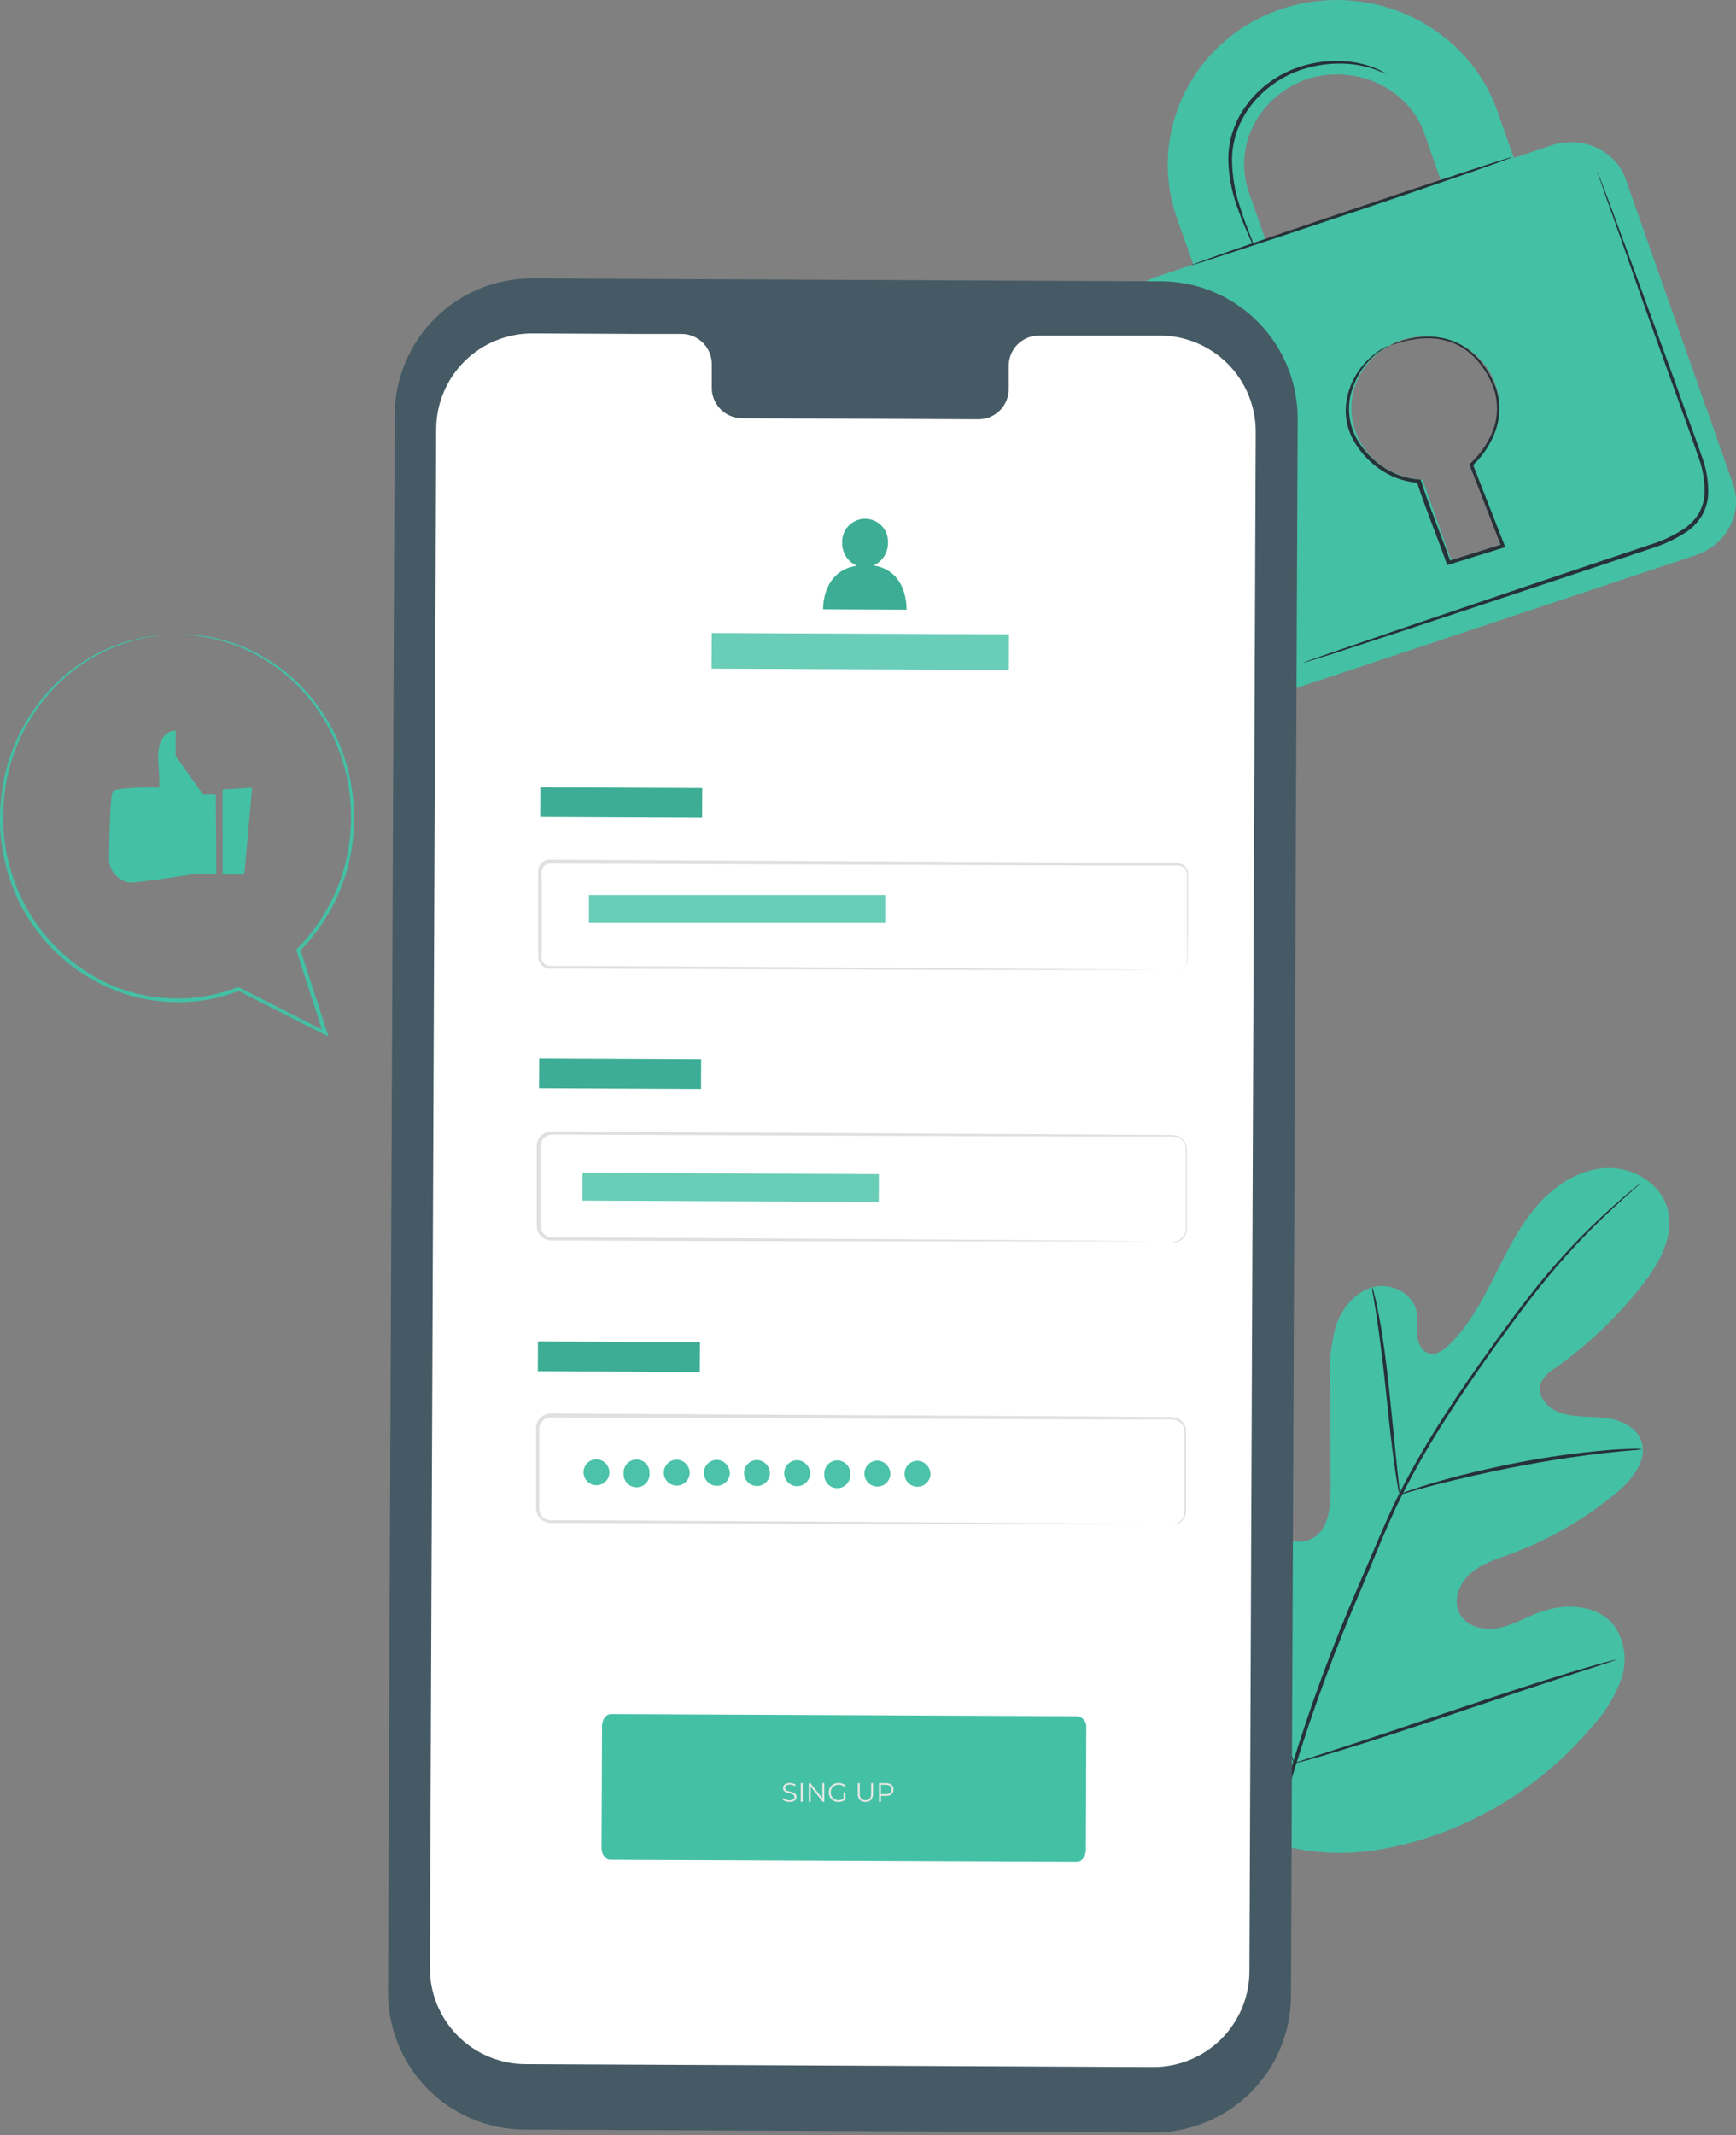 <svg width="531" height="653" viewBox="0 0 531 653" fill="none" xmlns="http://www.w3.org/2000/svg">
<rect x="0" y="0" width="531" height="653" fill="#808080" stroke="none"/>
<path d="M386.074 562.374C356.318 541.592 349.577 503.014 350.752 468.327C350.944 462.549 350.309 456.424 353.063 451.359C355.817 446.294 362.25 442.808 367.431 445.234C371.726 447.257 373.594 452.264 376.002 456.405C379.214 461.921 383.921 466.414 389.58 469.367C393.258 471.293 397.823 472.449 401.463 470.446C406.471 467.692 407.049 460.816 407.01 455.038C407.01 444.291 406.946 433.556 406.818 422.835C406.471 417.078 407.057 411.303 408.551 405.732C410.342 400.262 414.329 395.197 419.779 393.656C425.23 392.115 432.029 395.293 433.261 400.917C433.474 403.299 433.532 405.692 433.435 408.082C433.589 410.489 434.706 413.128 436.959 413.86C439.213 414.592 441.563 412.916 443.296 411.221C449.228 405.443 453.273 397.913 457.028 390.478C460.784 383.044 464.463 375.398 469.855 369.061C475.248 362.725 482.702 357.698 491.041 357.216C499.381 356.735 508.067 361.858 510.147 369.947C512.227 378.036 507.509 386.299 502.443 392.866C494.8 402.615 485.79 411.21 475.691 418.386C473.72 419.462 472.147 421.143 471.204 423.182C469.952 427.034 473.592 430.886 477.386 432.099C481.681 433.524 486.342 433.081 490.868 433.621C495.394 434.16 500.209 436.124 501.923 440.362C504.273 446.255 499.343 452.418 494.508 456.463C484.801 464.552 473.779 470.917 461.92 475.28C457.683 476.821 453.234 478.188 449.806 481.154C446.378 484.12 444.336 489.301 446.397 493.365C448.458 497.429 453.754 498.719 458.203 497.891C462.652 497.063 466.601 494.675 470.838 493.076C478.754 490.091 488.961 490.63 493.95 497.468C495.495 499.823 496.473 502.504 496.808 505.301C497.142 508.099 496.823 510.935 495.876 513.588C493.948 518.868 490.981 523.708 487.151 527.821C474.536 542.893 458.146 554.345 439.656 561.006C421.301 567.362 404.294 569.095 386.055 562.412" fill="#44C0A5"/>
<path d="M501.673 361.973C501.673 361.973 501.5 362.166 501.114 362.513L499.4 364.034C497.898 365.382 495.683 367.347 492.89 369.947C484.972 377.299 477.62 385.237 470.895 393.695C466.6 399.03 462.151 405.077 457.413 411.645C452.675 418.213 447.783 425.3 442.93 432.831C437.755 440.772 433.017 448.989 428.735 457.445C426.501 461.856 424.537 466.459 422.514 471.158L416.544 485.507C408.674 503.581 401.819 522.08 396.013 540.918C391.335 556.331 388.111 572.149 386.383 588.163C385.262 598.97 385.082 609.854 385.843 620.693C386.151 624.545 386.44 627.492 386.71 629.495C386.826 630.458 386.903 631.228 386.98 631.787V632.576C386.897 632.326 386.839 632.068 386.806 631.806C386.71 631.248 386.594 630.496 386.44 629.533C386.094 627.607 385.728 624.564 385.381 620.712C384.452 609.854 384.516 598.933 385.574 588.086C387.195 572.003 390.349 556.112 394.992 540.629C400.75 521.738 407.585 503.192 415.465 485.083L421.59 470.792C423.612 466.112 425.596 461.471 427.849 457.041C432.161 448.559 436.938 440.322 442.16 432.369C447.09 424.665 452.059 417.693 456.739 411.183C461.42 404.673 465.946 398.587 470.221 393.271C477.014 384.836 484.465 376.953 492.505 369.697C495.356 367.135 497.628 365.209 499.169 363.919L500.96 362.474C501.18 362.283 501.419 362.115 501.673 361.973Z" fill="#263238"/>
<path d="M428.1 457.002C427.828 456.209 427.641 455.389 427.541 454.556C427.233 452.958 426.887 450.704 426.482 447.777C425.654 441.999 424.807 434.083 423.901 425.32C422.996 416.556 421.975 408.621 421.128 402.901C420.685 400.05 420.3 397.759 420.03 396.16C419.82 395.342 419.71 394.501 419.703 393.656C420.034 394.428 420.273 395.236 420.415 396.064C420.839 397.643 421.32 399.916 421.86 402.785C422.958 408.563 424.036 416.421 424.941 425.204C425.846 433.987 426.617 441.691 427.214 447.68C427.503 450.377 427.753 452.669 427.946 454.499C428.096 455.324 428.147 456.165 428.1 457.002Z" fill="#263238"/>
<path d="M502.212 443.174C501.275 443.378 500.321 443.494 499.362 443.52C497.436 443.694 494.701 443.925 491.311 444.31C484.532 445.042 475.21 446.39 464.983 448.316C454.756 450.242 445.569 452.418 438.963 454.094C435.669 454.941 433.011 455.712 431.259 456.232C430.323 456.564 429.354 456.797 428.37 456.925C429.26 456.478 430.188 456.11 431.143 455.827C432.953 455.192 435.573 454.306 438.847 453.362C445.415 451.436 454.602 449.144 464.867 447.18C473.563 445.517 482.338 444.296 491.157 443.52C494.566 443.231 497.32 443.116 499.246 443.077C500.236 443.01 501.229 443.042 502.212 443.174Z" fill="#263238"/>
<path d="M395.935 539.281C395.73 539.002 395.562 538.698 395.435 538.376L394.164 535.699C393.066 533.368 391.583 529.921 389.811 525.703C386.228 517.228 381.664 505.364 376.81 492.19C371.957 479.016 367.489 467.152 364.099 458.582C362.442 454.422 361.075 451.012 360.054 448.47L358.976 445.716C358.826 445.398 358.722 445.061 358.667 444.714C358.873 444.993 359.041 445.298 359.168 445.62L360.439 448.297C361.518 450.627 363.02 454.075 364.792 458.293C368.374 466.767 372.939 478.631 377.793 491.805C382.646 504.979 387.114 516.843 390.504 525.414C392.161 529.574 393.528 532.983 394.53 535.525C394.973 536.623 395.338 537.451 395.627 538.279C395.777 538.597 395.881 538.934 395.935 539.281Z" fill="#263238"/>
<path d="M494.316 507.56C494.007 507.737 493.677 507.873 493.334 507.964L490.483 508.927L479.948 512.336C471.05 515.225 458.762 519.347 445.28 523.892C431.798 528.438 419.452 532.482 410.496 535.179C406.028 536.546 402.388 537.586 399.865 538.28L396.957 539.031C396.618 539.138 396.27 539.209 395.917 539.243C396.225 539.066 396.555 538.93 396.899 538.838L399.749 537.875L410.284 534.466C419.183 531.577 431.47 527.455 444.952 522.91C458.434 518.365 470.761 514.32 479.717 511.624C484.204 510.256 487.825 509.216 490.367 508.523L493.276 507.772C493.614 507.664 493.963 507.593 494.316 507.56Z" fill="#263238"/>
<path d="M474.786 44.391L463.057 48.287L458.023 34.034C448.776 7.752 419.305 -6.204 392.224 2.67C365.144 11.543 350.727 40.367 359.974 66.649L365.007 80.902L353.232 84.82C348.742 86.439 345.096 89.605 343.052 93.66C341.007 97.714 340.722 102.346 342.254 106.591L374.892 199.33C375.569 201.432 376.694 203.385 378.2 205.074C379.705 206.764 381.56 208.155 383.655 209.164C385.75 210.174 388.042 210.781 390.394 210.951C392.747 211.121 395.112 210.849 397.349 210.152L518.903 169.723C523.452 168.106 527.15 164.912 529.219 160.812C531.287 156.713 531.565 152.027 529.995 147.74L497.334 55.001C496.639 52.905 495.497 50.961 493.976 49.285C492.456 47.608 490.587 46.234 488.483 45.244C486.379 44.254 484.081 43.668 481.728 43.521C479.375 43.374 477.014 43.67 474.786 44.391V44.391ZM382.135 59.215C379.641 52.382 380.089 44.916 383.384 38.382C386.678 31.848 392.564 26.754 399.809 24.165C403.386 23.027 407.173 22.571 410.944 22.823C414.715 23.076 418.392 24.032 421.757 25.635C425.122 27.238 428.105 29.455 430.529 32.153C432.952 34.852 434.766 37.976 435.863 41.341L440.873 55.594L387.145 73.468L382.135 59.215ZM450.462 141.514L458.798 165.191C458.951 165.666 458.901 166.177 458.66 166.619C458.418 167.06 458.002 167.398 457.499 167.563L445.816 171.438C445.351 171.558 444.854 171.506 444.429 171.293C444.005 171.08 443.685 170.722 443.538 170.295L435.134 146.723C430.5 146.489 426.053 144.943 422.39 142.294C418.727 139.644 416.021 136.017 414.636 131.899C412.655 126.454 413.016 120.507 415.644 115.304C418.272 110.101 422.962 106.046 428.734 103.986C431.583 103.081 434.6 102.718 437.603 102.92C440.607 103.121 443.536 103.883 446.216 105.16C448.896 106.437 451.272 108.202 453.203 110.351C455.133 112.499 456.579 114.988 457.454 117.667C458.919 121.851 459.041 126.341 457.803 130.588C456.565 134.835 454.021 138.654 450.485 141.577L450.462 141.514Z" fill="#44C0A5"/>
<path d="M462.533 48.033C462.533 48.33 440.782 55.933 413.724 64.976C386.667 74.019 364.597 81.283 364.483 81.071C364.369 80.859 386.234 73.193 413.314 64.129C440.395 55.064 462.419 47.758 462.533 48.033Z" fill="#263238"/>
<path d="M488.361 51.93C488.461 52.114 488.545 52.305 488.611 52.502C488.793 52.925 488.998 53.476 489.272 54.154C489.864 55.7 490.684 57.839 491.709 60.507L500.455 84.184C504.099 94.223 508.449 106.125 513.277 119.34C515.555 125.969 518.242 132.873 520.748 140.137C522.089 143.88 522.668 147.823 522.456 151.764C522.263 153.813 521.636 155.807 520.611 157.63C519.517 159.447 518.055 161.051 516.306 162.353C512.788 164.741 508.882 166.593 504.736 167.838L493.007 171.756L470.801 179.147L433.198 191.6L407.803 199.902L400.97 202.02L399.148 202.57C398.953 202.651 398.746 202.701 398.533 202.719C398.533 202.719 398.715 202.719 399.103 202.464L400.879 201.808L407.712 199.415L432.97 190.774L470.505 178.067L492.665 170.612L504.395 166.673C508.423 165.479 512.215 163.684 515.623 161.358C517.25 160.15 518.611 158.661 519.632 156.974C520.596 155.287 521.178 153.435 521.34 151.531C521.55 147.734 520.993 143.934 519.7 140.328C517.24 133.127 514.644 126.159 512.298 119.531C507.561 106.294 503.188 94.35 499.726 84.311C496.264 74.273 493.349 66.204 491.344 60.528C490.388 57.754 489.659 55.594 489.067 54.027L488.52 52.332C488.451 52.204 488.398 52.069 488.361 51.93V51.93Z" fill="#263238"/>
<path d="M424.224 22.725C424.224 22.725 423.017 22.175 420.785 21.328C417.604 20.191 414.239 19.561 410.832 19.464C405.783 19.303 400.758 20.185 396.119 22.048C390.478 24.367 385.655 28.117 382.203 32.87C378.728 37.608 376.863 43.208 376.851 48.944C376.898 53.645 377.665 58.316 379.128 62.816C380.313 66.67 381.543 69.741 382.363 71.88C382.846 72.966 383.242 74.085 383.547 75.226C382.9 74.21 382.358 73.139 381.93 72.028C380.996 69.91 379.652 66.903 378.331 63.027C376.71 58.48 375.827 53.733 375.712 48.944C375.651 42.992 377.56 37.166 381.178 32.255C384.751 27.33 389.771 23.463 395.641 21.116C400.424 19.243 405.606 18.417 410.787 18.701C414.267 18.866 417.686 19.62 420.876 20.925C421.729 21.291 422.551 21.716 423.336 22.196C423.66 22.328 423.96 22.507 424.224 22.725V22.725Z" fill="#263238"/>
<path d="M425.272 105.595C425.635 105.391 426.016 105.214 426.41 105.066C427.551 104.588 428.731 104.198 429.941 103.901C431.86 103.374 433.841 103.062 435.84 102.969C438.559 102.834 441.279 103.215 443.834 104.092C449.665 105.998 455.017 111.525 457.659 118.917C458.926 122.883 458.926 127.106 457.659 131.073C456.254 135.378 453.736 139.297 450.325 142.488L450.462 141.916C453.491 149.646 456.793 158.033 460.21 166.779L460.415 167.309L459.845 167.499L454.63 169.109L443.242 172.646L442.672 172.815L442.49 172.286C439.37 163.518 435.953 155.343 433.38 147.316L433.881 147.677C429.428 147.333 425.183 145.779 421.673 143.208C418.498 140.934 415.894 138.043 414.043 134.737C412.373 131.805 411.542 128.523 411.629 125.206C411.734 121.817 412.645 118.491 414.294 115.466C415.944 112.442 418.293 109.795 421.172 107.713C422.357 106.819 423.687 106.104 425.112 105.595C423.826 106.305 422.579 107.076 421.377 107.904C418.214 110.392 415.791 113.593 414.339 117.201C413.093 119.922 412.51 122.865 412.632 125.82C412.755 128.775 413.579 131.668 415.045 134.292C416.865 137.472 419.406 140.247 422.493 142.424C425.841 144.868 429.889 146.341 434.131 146.66H434.519L434.633 146.978C437.138 154.856 440.577 163.094 443.743 171.904L442.991 171.565L454.379 168.029L459.572 166.398L459.208 167.118C455.814 158.371 452.534 149.964 449.528 142.234V141.916L449.801 141.662C453.112 138.604 455.581 134.848 456.998 130.713C458.206 126.919 458.206 122.88 456.998 119.086C454.516 111.97 449.391 106.57 443.834 104.664C441.374 103.782 438.748 103.371 436.113 103.456C434.146 103.498 432.19 103.747 430.282 104.198C426.889 104.981 425.294 105.701 425.272 105.595Z" fill="#263238"/>
<path d="M352.774 652.145L160.386 651.259C149.275 651.197 138.644 646.729 130.825 638.835C123.007 630.941 118.642 620.267 118.688 609.156L120.729 126.867C120.752 121.362 121.859 115.916 123.988 110.84C126.117 105.764 129.225 101.157 133.135 97.283C137.045 93.408 141.68 90.343 146.776 88.261C151.871 86.179 157.327 85.122 162.832 85.15L355.201 86.035C366.311 86.091 376.945 90.555 384.767 98.445C392.588 106.336 396.959 117.008 396.918 128.119L394.876 610.389C394.854 615.895 393.746 621.343 391.618 626.421C389.49 631.5 386.383 636.109 382.473 639.987C378.563 643.864 373.928 646.933 368.833 649.019C363.737 651.105 358.28 652.167 352.774 652.145Z" fill="#455A64"/>
<path d="M354.912 102.618H317.624C316.408 102.641 315.207 102.903 314.092 103.389C312.977 103.876 311.968 104.577 311.124 105.454C310.28 106.33 309.616 107.364 309.172 108.497C308.728 109.63 308.511 110.839 308.534 112.056V118.816C308.557 120.032 308.339 121.24 307.895 122.372C307.45 123.503 306.787 124.536 305.942 125.411C305.098 126.286 304.089 126.986 302.974 127.47C301.858 127.954 300.659 128.214 299.443 128.234L226.756 127.907C224.297 127.841 221.964 126.802 220.271 125.018C218.577 123.234 217.661 120.851 217.723 118.392V111.632C217.785 109.176 216.871 106.796 215.182 105.012C213.492 103.229 211.165 102.188 208.709 102.118H195.593L162.947 101.963C155.182 101.917 147.716 104.95 142.182 110.397C136.648 115.844 133.498 123.262 133.422 131.027L131.496 601.78C131.478 605.632 132.219 609.45 133.677 613.015C135.135 616.581 137.28 619.824 139.992 622.561C142.703 625.297 145.927 627.473 149.479 628.963C153.031 630.454 156.842 631.23 160.694 631.247L352.678 632.133C356.532 632.151 360.352 631.41 363.92 629.951C367.488 628.492 370.734 626.345 373.472 623.632C376.21 620.919 378.387 617.693 379.879 614.138C381.37 610.584 382.147 606.771 382.165 602.916L384.091 132.163C384.137 124.377 381.089 116.89 375.617 111.35C370.146 105.81 362.698 102.669 354.912 102.618Z" fill="white"/>
<path d="M329.413 569.327L186.658 568.71C185.175 568.71 183.981 567.092 184 565.128L184.154 527.783C184.154 525.857 185.368 524.2 186.851 524.2L329.606 524.855C330.428 524.997 331.163 525.451 331.658 526.122C332.153 526.793 332.37 527.63 332.264 528.457L332.129 565.764C332.129 567.747 330.896 569.346 329.413 569.327Z" fill="#44C0A5"/>
<path d="M241.496 551.049C241.073 551.049 240.667 550.981 240.277 550.846C239.892 550.71 239.594 550.531 239.382 550.309L239.618 549.845C239.824 550.051 240.098 550.219 240.439 550.349C240.781 550.474 241.133 550.537 241.496 550.537C242.006 550.537 242.388 550.444 242.643 550.26C242.898 550.07 243.025 549.826 243.025 549.528C243.025 549.301 242.955 549.119 242.814 548.983C242.678 548.848 242.51 548.745 242.309 548.674C242.109 548.599 241.83 548.517 241.472 548.431C241.044 548.322 240.702 548.219 240.447 548.122C240.193 548.019 239.973 547.864 239.789 547.658C239.61 547.452 239.52 547.173 239.52 546.821C239.52 546.533 239.596 546.273 239.748 546.04C239.9 545.801 240.133 545.612 240.447 545.471C240.762 545.33 241.152 545.259 241.618 545.259C241.944 545.259 242.261 545.305 242.57 545.398C242.884 545.484 243.155 545.606 243.383 545.763L243.179 546.243C242.941 546.086 242.686 545.969 242.415 545.894C242.144 545.812 241.878 545.772 241.618 545.772C241.12 545.772 240.743 545.869 240.488 546.064C240.239 546.254 240.114 546.501 240.114 546.804C240.114 547.032 240.182 547.216 240.317 547.357C240.458 547.493 240.632 547.598 240.838 547.674C241.049 547.745 241.331 547.823 241.683 547.91C242.101 548.013 242.437 548.116 242.692 548.219C242.952 548.317 243.171 548.468 243.35 548.674C243.529 548.875 243.619 549.149 243.619 549.496C243.619 549.783 243.54 550.046 243.383 550.284C243.231 550.518 242.995 550.705 242.675 550.846C242.356 550.981 241.962 551.049 241.496 551.049ZM244.93 545.308H245.531V551H244.93V545.308ZM252.14 545.308V551H251.644L247.985 546.381V551H247.383V545.308H247.879L251.547 549.927V545.308H252.14ZM258.007 548.154H258.584V550.325C258.318 550.558 258.004 550.737 257.641 550.862C257.278 550.986 256.895 551.049 256.494 551.049C255.925 551.049 255.413 550.924 254.957 550.675C254.502 550.425 254.144 550.081 253.884 549.642C253.624 549.198 253.494 548.702 253.494 548.154C253.494 547.607 253.624 547.113 253.884 546.674C254.144 546.23 254.502 545.883 254.957 545.633C255.413 545.384 255.928 545.259 256.502 545.259C256.936 545.259 257.334 545.33 257.698 545.471C258.061 545.606 258.367 545.81 258.616 546.081L258.242 546.463C257.793 546.018 257.221 545.796 256.527 545.796C256.066 545.796 255.649 545.899 255.275 546.105C254.906 546.306 254.616 546.587 254.404 546.951C254.193 547.308 254.087 547.71 254.087 548.154C254.087 548.599 254.193 549 254.404 549.357C254.616 549.715 254.906 549.997 255.275 550.203C255.643 550.409 256.058 550.512 256.519 550.512C257.104 550.512 257.6 550.366 258.007 550.073V548.154ZM264.708 551.049C263.971 551.049 263.396 550.837 262.984 550.415C262.572 549.992 262.366 549.376 262.366 548.569V545.308H262.968V548.544C262.968 549.206 263.117 549.699 263.415 550.024C263.713 550.349 264.144 550.512 264.708 550.512C265.277 550.512 265.711 550.349 266.009 550.024C266.307 549.699 266.456 549.206 266.456 548.544V545.308H267.042V548.569C267.042 549.376 266.836 549.992 266.424 550.415C266.017 550.837 265.445 551.049 264.708 551.049ZM270.985 545.308C271.712 545.308 272.281 545.482 272.693 545.829C273.105 546.175 273.311 546.652 273.311 547.26C273.311 547.867 273.105 548.344 272.693 548.691C272.281 549.032 271.712 549.203 270.985 549.203H269.457V551H268.855V545.308H270.985ZM270.969 548.674C271.533 548.674 271.964 548.552 272.262 548.309C272.56 548.059 272.709 547.71 272.709 547.26C272.709 546.799 272.56 546.446 272.262 546.203C271.964 545.953 271.533 545.829 270.969 545.829H269.457V548.674H270.969Z" fill="#E8E8E3"/>
<path d="M214.803 241.002L165.267 240.777L165.226 249.868L214.762 250.092L214.803 241.002Z" fill="#44C0A5"/>
<path opacity="0.1" d="M214.803 241.002L165.267 240.777L165.226 249.868L214.762 250.092L214.803 241.002Z" fill="black"/>
<path d="M360.016 296.817C360.405 296.778 360.787 296.687 361.152 296.547C361.685 296.339 362.149 295.984 362.489 295.524C362.83 295.064 363.034 294.518 363.078 293.947C363.078 290.885 363.078 286.416 363.078 280.677C363.078 277.807 363.078 274.591 363.078 271.047C363.078 270.18 363.078 269.275 363.078 268.37C363.204 267.491 363.012 266.597 362.539 265.847C362.274 265.487 361.929 265.194 361.531 264.99C361.133 264.786 360.694 264.677 360.247 264.672H357.242H329.412L168.321 264.075C167.909 264.068 167.501 264.161 167.132 264.345C166.763 264.529 166.444 264.8 166.202 265.134C165.737 265.888 165.559 266.783 165.702 267.657C165.702 269.583 165.702 271.509 165.702 273.435C165.702 277.287 165.702 281.139 165.702 284.991C165.702 286.917 165.702 288.843 165.702 290.769C165.622 291.666 165.622 292.569 165.702 293.466C165.803 293.85 165.991 294.206 166.251 294.507C166.512 294.807 166.838 295.044 167.204 295.199C167.583 295.35 167.99 295.422 168.398 295.411H178.201L220.978 295.642L293.395 296.085L342.219 296.47L355.49 296.624H358.937C359.727 296.624 360.112 296.624 360.112 296.624H358.937H355.49H342.219H293.395L220.978 296.393L178.201 296.22H168.398C167.858 296.242 167.32 296.15 166.819 295.95C166.312 295.734 165.861 295.404 165.5 294.987C165.14 294.57 164.879 294.076 164.739 293.543C164.627 293.037 164.588 292.518 164.623 292.002V290.577C164.623 288.651 164.623 286.725 164.623 284.799C164.623 280.947 164.623 277.095 164.623 273.243C164.623 271.317 164.623 269.391 164.623 267.465C164.586 266.952 164.586 266.437 164.623 265.924C164.695 265.357 164.914 264.819 165.259 264.364C165.591 263.899 166.031 263.521 166.54 263.263C167.05 263.005 167.615 262.874 168.186 262.881L329.277 263.767L357.107 263.959H360.112C360.641 263.96 361.163 264.088 361.632 264.332C362.102 264.577 362.505 264.932 362.808 265.365C363.351 266.203 363.571 267.209 363.425 268.197C363.425 269.102 363.425 270.007 363.425 270.874C363.425 274.379 363.425 277.595 363.425 280.504C363.425 286.282 363.29 290.711 363.251 293.793C363.204 294.386 362.989 294.952 362.631 295.427C362.272 295.901 361.786 296.263 361.229 296.47C360.865 296.696 360.444 296.816 360.016 296.817Z" fill="#E0E0E0"/>
<path d="M270.746 273.743H180.146V282.237H270.746V273.743Z" fill="#44C0A5"/>
<path opacity="0.2" d="M270.746 273.743H180.146V282.237H270.746V273.743Z" fill="white"/>
<path d="M214.465 323.933L164.929 323.708L164.888 332.799L214.424 333.024L214.465 323.933Z" fill="#44C0A5"/>
<path opacity="0.1" d="M214.465 323.933L164.929 323.708L164.888 332.799L214.424 333.024L214.465 323.933Z" fill="black"/>
<path d="M358.764 379.75C359.153 379.703 359.539 379.632 359.92 379.539C360.457 379.367 360.952 379.083 361.371 378.704C361.79 378.325 362.122 377.861 362.346 377.343C362.65 376.565 362.768 375.728 362.693 374.897C362.693 373.972 362.693 372.971 362.693 371.854C362.693 369.62 362.693 367.077 362.693 364.15V351.92C362.785 351.034 362.589 350.143 362.134 349.377C361.659 348.592 360.912 348.01 360.035 347.74C359.076 347.569 358.099 347.517 357.127 347.586H329.412L168.879 346.989C168.016 346.991 167.183 347.307 166.534 347.877C165.886 348.447 165.467 349.234 165.355 350.09C165.355 351.92 165.355 353.942 165.355 355.868C165.355 359.72 165.355 363.572 165.355 367.424C165.355 369.35 165.355 371.276 165.355 373.202C165.283 374.102 165.322 375.008 165.47 375.898C165.711 376.679 166.206 377.357 166.876 377.824C167.588 378.276 168.424 378.492 169.265 378.441H171.942H177.508L220.13 378.653L292.298 379.096L340.948 379.481L354.18 379.635H357.628H358.783H357.628H354.18H340.948H292.298L220.092 379.558L177.469 379.404H169.091C168.05 379.466 167.016 379.189 166.145 378.614C165.268 378.007 164.629 377.116 164.334 376.091C164.162 375.112 164.11 374.116 164.18 373.125C164.18 371.199 164.18 369.273 164.18 367.347C164.18 363.495 164.18 359.643 164.18 355.791C164.18 353.865 164.18 351.939 164.18 350.013C164.321 348.912 164.858 347.899 165.691 347.165C166.524 346.432 167.596 346.027 168.706 346.026L329.238 346.912L356.953 347.124C357.986 347.061 359.021 347.132 360.035 347.336C361.036 347.663 361.88 348.349 362.404 349.262C362.902 350.11 363.118 351.095 363.02 352.074C363.02 352.979 363.02 353.865 363.02 354.751C363.02 358.237 363.02 361.434 363.02 364.381C363.02 367.328 363.02 369.812 363.02 372.085C363.02 373.183 363.02 374.204 363.02 375.147C363.09 376.009 362.952 376.874 362.616 377.67C362.366 378.202 362.004 378.673 361.556 379.052C361.107 379.431 360.582 379.709 360.016 379.866C359.595 379.901 359.171 379.862 358.764 379.75Z" fill="#E0E0E0"/>
<path d="M214.092 410.465L164.556 410.241L164.515 419.331L214.051 419.556L214.092 410.465Z" fill="#44C0A5"/>
<path opacity="0.1" d="M214.092 410.465L164.556 410.241L164.515 419.331L214.051 419.556L214.092 410.465Z" fill="black"/>
<path d="M358.379 466.247C358.768 466.201 359.154 466.13 359.534 466.035C360.07 465.865 360.563 465.583 360.981 465.208C361.4 464.833 361.734 464.373 361.961 463.859C362.263 463.081 362.381 462.244 362.308 461.413C362.308 460.469 362.308 459.487 362.308 458.351C362.308 456.136 362.308 453.574 362.308 450.647V438.416C362.4 437.531 362.204 436.639 361.749 435.874C361.263 435.103 360.519 434.53 359.65 434.256C358.691 434.078 357.714 434.02 356.741 434.083H329.026L168.494 433.486C167.631 433.488 166.797 433.803 166.149 434.374C165.501 434.944 165.082 435.731 164.97 436.587C164.97 438.513 164.97 440.439 164.97 442.365C164.97 446.217 164.97 450.069 164.97 453.921C164.97 455.847 164.97 457.773 164.97 459.699C164.898 460.592 164.937 461.492 165.085 462.376C165.316 463.162 165.813 463.843 166.491 464.302C167.198 464.764 168.037 464.98 168.879 464.918H177.258L219.88 465.149L292.047 465.592L340.698 465.978L353.929 466.132H357.377C358.147 466.132 358.533 466.132 358.533 466.132C358.533 466.132 358.147 466.132 357.377 466.132H353.929H340.698H292.047L219.88 465.92L177.258 465.746H168.879C167.837 465.817 166.8 465.539 165.933 464.957C165.056 464.35 164.417 463.458 164.122 462.434C163.95 461.455 163.898 460.459 163.968 459.468C163.968 457.542 163.968 455.616 163.968 453.69C163.968 449.838 163.968 445.986 163.968 442.134C163.968 440.208 163.968 438.282 163.968 436.259C164.104 435.16 164.637 434.148 165.467 433.413C166.297 432.679 167.367 432.273 168.475 432.272L329.007 433.158L356.722 433.37C357.754 433.307 358.79 433.378 359.804 433.582C360.804 433.909 361.648 434.595 362.173 435.508C362.671 436.356 362.887 437.341 362.789 438.32C362.789 439.225 362.789 440.131 362.789 440.997C362.789 444.483 362.789 447.68 362.789 450.627C362.789 453.574 362.789 456.059 362.789 458.331C362.789 459.429 362.789 460.45 362.789 461.394C362.863 462.255 362.724 463.122 362.385 463.917C362.135 464.448 361.773 464.919 361.324 465.298C360.876 465.677 360.35 465.955 359.785 466.112C359.333 466.267 358.851 466.313 358.379 466.247Z" fill="#E0E0E0"/>
<path d="M268.811 359.078L178.213 358.667L178.175 367.161L268.773 367.572L268.811 359.078Z" fill="#44C0A5"/>
<path opacity="0.2" d="M268.811 359.078L178.213 358.667L178.175 367.161L268.773 367.572L268.811 359.078Z" fill="white"/>
<path d="M186.406 450.531C186.349 451.306 186.066 452.047 185.592 452.662C185.118 453.277 184.474 453.74 183.739 453.993C183.004 454.245 182.212 454.277 181.46 454.083C180.707 453.889 180.028 453.479 179.507 452.903C178.986 452.327 178.645 451.611 178.527 450.843C178.41 450.075 178.52 449.289 178.844 448.584C179.168 447.878 179.693 447.283 180.352 446.872C181.012 446.462 181.777 446.254 182.554 446.274C183.627 446.334 184.633 446.815 185.354 447.612C186.075 448.408 186.453 449.457 186.406 450.531Z" fill="#44C0A5"/>
<path d="M198.675 450.589C198.713 451.132 198.638 451.677 198.457 452.19C198.275 452.703 197.99 453.173 197.618 453.571C197.247 453.969 196.798 454.286 196.299 454.504C195.8 454.721 195.261 454.833 194.717 454.833C194.172 454.833 193.634 454.721 193.135 454.504C192.636 454.286 192.187 453.969 191.815 453.571C191.444 453.173 191.159 452.703 190.977 452.19C190.795 451.677 190.721 451.132 190.759 450.589C190.721 450.046 190.795 449.501 190.977 448.988C191.159 448.475 191.444 448.004 191.815 447.606C192.187 447.208 192.636 446.891 193.135 446.674C193.634 446.457 194.172 446.345 194.717 446.345C195.261 446.345 195.8 446.457 196.299 446.674C196.798 446.891 197.247 447.208 197.618 447.606C197.99 448.004 198.275 448.475 198.457 448.988C198.638 449.501 198.713 450.046 198.675 450.589Z" fill="#44C0A5"/>
<path d="M210.963 450.646C210.906 451.421 210.623 452.162 210.149 452.778C209.675 453.393 209.03 453.856 208.296 454.108C207.561 454.361 206.768 454.392 206.016 454.198C205.264 454.005 204.585 453.594 204.064 453.018C203.543 452.442 203.202 451.726 203.084 450.958C202.966 450.19 203.076 449.405 203.401 448.699C203.725 447.993 204.25 447.398 204.909 446.988C205.569 446.577 206.334 446.369 207.111 446.39C208.182 446.455 209.185 446.936 209.905 447.732C210.625 448.528 211.005 449.574 210.963 450.646Z" fill="#44C0A5"/>
<path d="M223.231 450.704C223.174 451.479 222.891 452.22 222.417 452.835C221.943 453.451 221.299 453.913 220.564 454.166C219.83 454.418 219.037 454.45 218.285 454.256C217.533 454.062 216.854 453.652 216.332 453.076C215.811 452.5 215.47 451.784 215.353 451.016C215.235 450.248 215.345 449.463 215.669 448.757C215.994 448.051 216.518 447.456 217.178 447.046C217.837 446.635 218.603 446.427 219.379 446.448C220.45 446.512 221.454 446.994 222.174 447.79C222.894 448.586 223.273 449.632 223.231 450.704Z" fill="#44C0A5"/>
<path d="M235.5 450.743C235.446 451.519 235.166 452.262 234.694 452.88C234.222 453.498 233.579 453.964 232.845 454.219C232.11 454.475 231.317 454.509 230.563 454.317C229.809 454.125 229.129 453.716 228.606 453.141C228.082 452.565 227.74 451.849 227.621 451.08C227.501 450.312 227.611 449.525 227.935 448.818C228.259 448.111 228.784 447.515 229.444 447.104C230.104 446.693 230.87 446.485 231.648 446.506C232.715 446.57 233.716 447.049 234.435 447.841C235.155 448.632 235.537 449.674 235.5 450.743Z" fill="#44C0A5"/>
<path d="M247.788 450.801C247.735 451.572 247.458 452.312 246.991 452.929C246.523 453.545 245.886 454.011 245.156 454.27C244.427 454.529 243.639 454.569 242.887 454.385C242.136 454.201 241.454 453.802 240.927 453.236C240.399 452.67 240.049 451.962 239.919 451.199C239.788 450.437 239.884 449.653 240.193 448.944C240.503 448.235 241.013 447.631 241.661 447.209C242.308 446.786 243.066 446.561 243.839 446.563C244.924 446.604 245.949 447.072 246.689 447.866C247.429 448.661 247.824 449.716 247.788 450.801Z" fill="#44C0A5"/>
<path d="M260.056 450.858C260.094 451.401 260.02 451.946 259.838 452.459C259.656 452.973 259.371 453.443 259 453.841C258.629 454.239 258.179 454.556 257.68 454.773C257.181 454.99 256.643 455.102 256.098 455.102C255.554 455.102 255.016 454.99 254.516 454.773C254.017 454.556 253.568 454.239 253.197 453.841C252.826 453.443 252.54 452.973 252.359 452.459C252.177 451.946 252.103 451.401 252.14 450.858C252.103 450.315 252.177 449.77 252.359 449.257C252.54 448.744 252.826 448.274 253.197 447.876C253.568 447.478 254.017 447.161 254.516 446.944C255.016 446.727 255.554 446.615 256.098 446.615C256.643 446.615 257.181 446.727 257.68 446.944C258.179 447.161 258.629 447.478 259 447.876C259.371 448.274 259.656 448.744 259.838 449.257C260.02 449.77 260.094 450.315 260.056 450.858Z" fill="#44C0A5"/>
<path d="M272.325 450.916C272.273 451.688 271.995 452.428 271.528 453.044C271.06 453.661 270.423 454.127 269.694 454.386C268.965 454.644 268.176 454.684 267.424 454.501C266.673 454.317 265.991 453.917 265.464 453.351C264.937 452.785 264.586 452.077 264.456 451.315C264.326 450.552 264.421 449.768 264.731 449.059C265.04 448.35 265.55 447.747 266.198 447.324C266.846 446.901 267.603 446.677 268.377 446.679C269.462 446.719 270.486 447.188 271.226 447.982C271.966 448.776 272.361 449.831 272.325 450.916Z" fill="#44C0A5"/>
<path d="M284.593 450.974C284.54 451.75 284.26 452.493 283.788 453.111C283.316 453.729 282.673 454.195 281.938 454.45C281.204 454.706 280.411 454.74 279.657 454.548C278.903 454.356 278.222 453.947 277.699 453.372C277.176 452.796 276.834 452.08 276.714 451.311C276.595 450.543 276.704 449.756 277.029 449.049C277.353 448.342 277.877 447.746 278.537 447.335C279.198 446.924 279.964 446.716 280.741 446.737C281.809 446.801 282.809 447.281 283.529 448.072C284.249 448.864 284.63 449.905 284.593 450.974Z" fill="#44C0A5"/>
<g opacity="0.2">
<path opacity="0.2" d="M186.406 450.531C186.349 451.306 186.066 452.047 185.592 452.662C185.118 453.277 184.474 453.74 183.739 453.993C183.004 454.245 182.212 454.277 181.46 454.083C180.707 453.889 180.028 453.479 179.507 452.903C178.986 452.327 178.645 451.611 178.527 450.843C178.41 450.075 178.52 449.289 178.844 448.584C179.168 447.878 179.693 447.283 180.352 446.872C181.012 446.462 181.777 446.254 182.554 446.274C183.627 446.334 184.633 446.815 185.354 447.612C186.075 448.408 186.453 449.457 186.406 450.531Z" fill="white"/>
<path opacity="0.2" d="M198.675 450.589C198.712 451.132 198.638 451.677 198.456 452.19C198.275 452.703 197.989 453.173 197.618 453.571C197.247 453.969 196.798 454.286 196.299 454.504C195.799 454.721 195.261 454.833 194.717 454.833C194.172 454.833 193.634 454.721 193.135 454.504C192.635 454.286 192.186 453.969 191.815 453.571C191.444 453.173 191.158 452.703 190.977 452.19C190.795 451.677 190.721 451.132 190.759 450.589C190.721 450.046 190.795 449.501 190.977 448.988C191.158 448.475 191.444 448.004 191.815 447.606C192.186 447.208 192.635 446.891 193.135 446.674C193.634 446.457 194.172 446.345 194.717 446.345C195.261 446.345 195.799 446.457 196.299 446.674C196.798 446.891 197.247 447.208 197.618 447.606C197.989 448.004 198.275 448.475 198.456 448.988C198.638 449.501 198.712 450.046 198.675 450.589Z" fill="white"/>
<path opacity="0.2" d="M210.962 450.646C210.905 451.421 210.622 452.162 210.148 452.778C209.674 453.393 209.03 453.856 208.295 454.108C207.561 454.361 206.768 454.392 206.016 454.198C205.264 454.005 204.585 453.594 204.064 453.018C203.542 452.442 203.202 451.726 203.084 450.958C202.966 450.19 203.076 449.405 203.4 448.699C203.725 447.993 204.249 447.398 204.909 446.988C205.568 446.577 206.334 446.369 207.11 446.39C208.182 446.455 209.185 446.936 209.905 447.732C210.625 448.528 211.005 449.574 210.962 450.646Z" fill="white"/>
<path opacity="0.2" d="M223.231 450.704C223.174 451.479 222.891 452.22 222.417 452.835C221.943 453.451 221.299 453.913 220.564 454.166C219.83 454.418 219.037 454.45 218.285 454.256C217.533 454.062 216.854 453.652 216.332 453.076C215.811 452.5 215.47 451.784 215.353 451.016C215.235 450.248 215.345 449.463 215.669 448.757C215.994 448.051 216.518 447.456 217.178 447.046C217.837 446.635 218.603 446.427 219.379 446.448C220.45 446.512 221.454 446.994 222.174 447.79C222.894 448.586 223.273 449.632 223.231 450.704Z" fill="white"/>
<path opacity="0.2" d="M235.5 450.743C235.446 451.519 235.166 452.262 234.694 452.88C234.222 453.498 233.579 453.964 232.845 454.219C232.11 454.475 231.317 454.509 230.563 454.317C229.809 454.125 229.129 453.716 228.606 453.141C228.082 452.565 227.74 451.849 227.621 451.08C227.501 450.312 227.611 449.525 227.935 448.818C228.259 448.111 228.784 447.515 229.444 447.104C230.104 446.693 230.87 446.485 231.648 446.506C232.715 446.57 233.716 447.049 234.435 447.841C235.155 448.632 235.537 449.674 235.5 450.743Z" fill="white"/>
<path opacity="0.2" d="M247.788 450.801C247.735 451.572 247.458 452.312 246.99 452.928C246.523 453.545 245.885 454.011 245.156 454.27C244.427 454.529 243.638 454.569 242.887 454.385C242.135 454.201 241.454 453.802 240.926 453.236C240.399 452.67 240.049 451.962 239.918 451.199C239.788 450.437 239.883 449.653 240.193 448.944C240.503 448.235 241.013 447.631 241.66 447.209C242.308 446.786 243.066 446.561 243.839 446.563C244.924 446.604 245.949 447.072 246.689 447.866C247.429 448.661 247.824 449.716 247.788 450.801Z" fill="white"/>
<path opacity="0.2" d="M260.056 450.858C260.094 451.401 260.02 451.946 259.838 452.459C259.656 452.972 259.371 453.443 259 453.841C258.629 454.239 258.179 454.556 257.68 454.773C257.181 454.99 256.643 455.102 256.098 455.102C255.554 455.102 255.016 454.99 254.516 454.773C254.017 454.556 253.568 454.239 253.197 453.841C252.826 453.443 252.54 452.972 252.359 452.459C252.177 451.946 252.103 451.401 252.14 450.858C252.103 450.315 252.177 449.77 252.359 449.257C252.54 448.744 252.826 448.274 253.197 447.876C253.568 447.478 254.017 447.161 254.516 446.944C255.016 446.727 255.554 446.615 256.098 446.615C256.643 446.615 257.181 446.727 257.68 446.944C258.179 447.161 258.629 447.478 259 447.876C259.371 448.274 259.656 448.744 259.838 449.257C260.02 449.77 260.094 450.315 260.056 450.858Z" fill="white"/>
<path opacity="0.2" d="M272.325 450.916C272.272 451.688 271.995 452.428 271.527 453.044C271.06 453.661 270.422 454.127 269.693 454.386C268.964 454.644 268.175 454.684 267.424 454.501C266.672 454.317 265.991 453.917 265.464 453.351C264.936 452.785 264.586 452.077 264.455 451.315C264.325 450.552 264.421 449.768 264.73 449.059C265.04 448.35 265.55 447.747 266.197 447.324C266.845 446.901 267.603 446.677 268.376 446.679C269.461 446.719 270.486 447.188 271.226 447.982C271.966 448.776 272.361 449.831 272.325 450.916Z" fill="white"/>
<path opacity="0.2" d="M284.593 450.974C284.54 451.75 284.26 452.493 283.788 453.111C283.316 453.729 282.673 454.195 281.938 454.45C281.204 454.706 280.411 454.74 279.657 454.548C278.903 454.356 278.222 453.947 277.699 453.372C277.176 452.796 276.834 452.08 276.714 451.311C276.595 450.543 276.704 449.756 277.029 449.049C277.353 448.342 277.877 447.746 278.537 447.335C279.198 446.924 279.964 446.716 280.741 446.737C281.809 446.801 282.809 447.281 283.529 448.072C284.249 448.864 284.63 449.905 284.593 450.974Z" fill="white"/>
</g>
<path d="M267.163 172.937C268.501 172.347 269.636 171.378 270.427 170.148C271.218 168.919 271.63 167.484 271.612 166.022C271.662 165.072 271.518 164.121 271.188 163.229C270.859 162.336 270.352 161.52 269.697 160.829C269.042 160.139 268.253 159.589 267.379 159.214C266.504 158.838 265.563 158.644 264.611 158.644C263.659 158.644 262.718 158.838 261.843 159.214C260.969 159.589 260.181 160.139 259.526 160.829C258.87 161.52 258.363 162.336 258.034 163.229C257.704 164.121 257.56 165.072 257.61 166.022C257.581 167.499 257.989 168.951 258.785 170.195C259.58 171.439 260.726 172.42 262.078 173.014C251.293 174.631 251.774 186.342 251.774 186.342L277.275 186.457C277.275 186.457 277.872 174.535 267.163 172.937Z" fill="#44C0A5"/>
<path opacity="0.1" d="M267.163 172.937C268.501 172.347 269.636 171.378 270.427 170.148C271.218 168.919 271.63 167.484 271.612 166.022C271.662 165.072 271.518 164.121 271.188 163.229C270.859 162.336 270.352 161.52 269.697 160.829C269.042 160.139 268.253 159.589 267.379 159.214C266.504 158.838 265.563 158.644 264.611 158.644C263.659 158.644 262.718 158.838 261.843 159.214C260.969 159.589 260.181 160.139 259.526 160.829C258.87 161.52 258.363 162.336 258.034 163.229C257.704 164.121 257.56 165.072 257.61 166.022C257.581 167.499 257.989 168.951 258.785 170.195C259.58 171.439 260.726 172.42 262.078 173.014C251.293 174.631 251.774 186.342 251.774 186.342L277.275 186.457C277.275 186.457 277.872 174.535 267.163 172.937Z" fill="black"/>
<path d="M308.6 194.01L217.713 193.597L217.664 204.46L308.551 204.872L308.6 194.01Z" fill="#44C0A5"/>
<path opacity="0.2" d="M308.6 194.01L217.713 193.597L217.664 204.46L308.551 204.872L308.6 194.01Z" fill="white"/>
<path d="M54.033 194H53.046L50.19 194.21C48.644 194.303 47.106 194.507 45.59 194.819C44.607 194.957 43.633 195.147 42.67 195.386L39.414 196.29C33.873 197.99 28.645 200.579 23.934 203.956C17.711 208.474 12.514 214.257 8.685 220.927C6.435 224.772 4.645 228.868 3.35 233.131C1.99 237.764 1.207 242.547 1.019 247.371C0.894 249.906 0.936 252.446 1.145 254.975C1.145 256.256 1.502 257.537 1.67 258.84C1.811 260.152 2.057 261.452 2.405 262.725C4.294 271.154 8.126 279.024 13.596 285.709C19.067 292.393 26.023 297.707 33.911 301.226C39.62 303.689 45.74 305.064 51.954 305.28C58.372 305.633 64.797 304.712 70.857 302.57L72.706 301.877H72.958L73.168 302.003L99.654 315.446L98.877 316.118C96.041 307.338 93.311 298.831 90.664 290.661V290.346L90.895 290.115C97.32 283.643 102.09 275.718 104.8 267.01C107.254 259.05 107.971 250.655 106.9 242.394C105.948 235.052 103.588 227.962 99.948 221.515C96.811 215.977 92.763 211.007 87.976 206.813C84.026 203.493 79.654 200.71 74.974 198.537C71.433 197.01 67.745 195.849 63.968 195.071L59.767 194.378L56.722 194.147L54.873 194.021H54.243C54.453 193.998 54.664 193.998 54.873 194.021H56.743L59.788 194.147L63.989 194.756C67.813 195.477 71.552 196.596 75.142 198.096C79.903 200.243 84.353 203.019 88.375 206.351C93.25 210.526 97.384 215.498 100.599 221.053C104.342 227.57 106.775 234.755 107.762 242.205C108.921 250.593 108.254 259.134 105.808 267.241C103.081 276.13 98.237 284.224 91.694 290.829L91.82 290.283C94.466 298.453 97.218 306.96 100.074 315.719L100.473 317L99.276 316.391L72.79 302.969H73.252L71.362 303.662C65.184 305.836 58.641 306.778 52.101 306.435C45.753 306.193 39.505 304.769 33.68 302.234C22.569 297.475 13.324 289.204 7.362 278.689C4.619 273.832 2.615 268.593 1.418 263.146C1.09 261.839 0.845 260.513 0.683 259.176C0.515 257.853 0.242 256.55 0.179 255.248C-0.39 247.774 0.4 240.26 2.51 233.068C3.837 228.746 5.677 224.6 7.992 220.717C11.912 213.987 17.217 208.166 23.556 203.641C28.345 200.255 33.66 197.686 39.288 196.038L42.586 195.197C43.557 194.972 44.538 194.797 45.526 194.672C47.059 194.389 48.611 194.22 50.168 194.168L53.046 194.063C53.373 194.019 53.703 193.998 54.033 194Z" fill="#44C0A5"/>
<path d="M66.006 242.982H62.12L53.718 231.177V223.427C53.718 223.427 47.711 223.049 48.425 233.194C49.139 243.339 48.425 240.755 48.425 240.755C48.425 240.755 35.676 240.755 34.626 241.91C33.575 243.066 33.512 255.374 33.365 262.242C33.285 263.898 33.76 265.533 34.715 266.888C35.67 268.243 37.051 269.239 38.637 269.72C39.082 269.843 39.541 269.907 40.002 269.909C43.195 269.909 59.431 267.325 59.431 267.325H66.132L66.006 242.982Z" fill="#44C0A5"/>
<path d="M77.117 240.902L74.722 267.451H68.085V241.448L77.117 240.902Z" fill="#44C0A5"/>
</svg>
